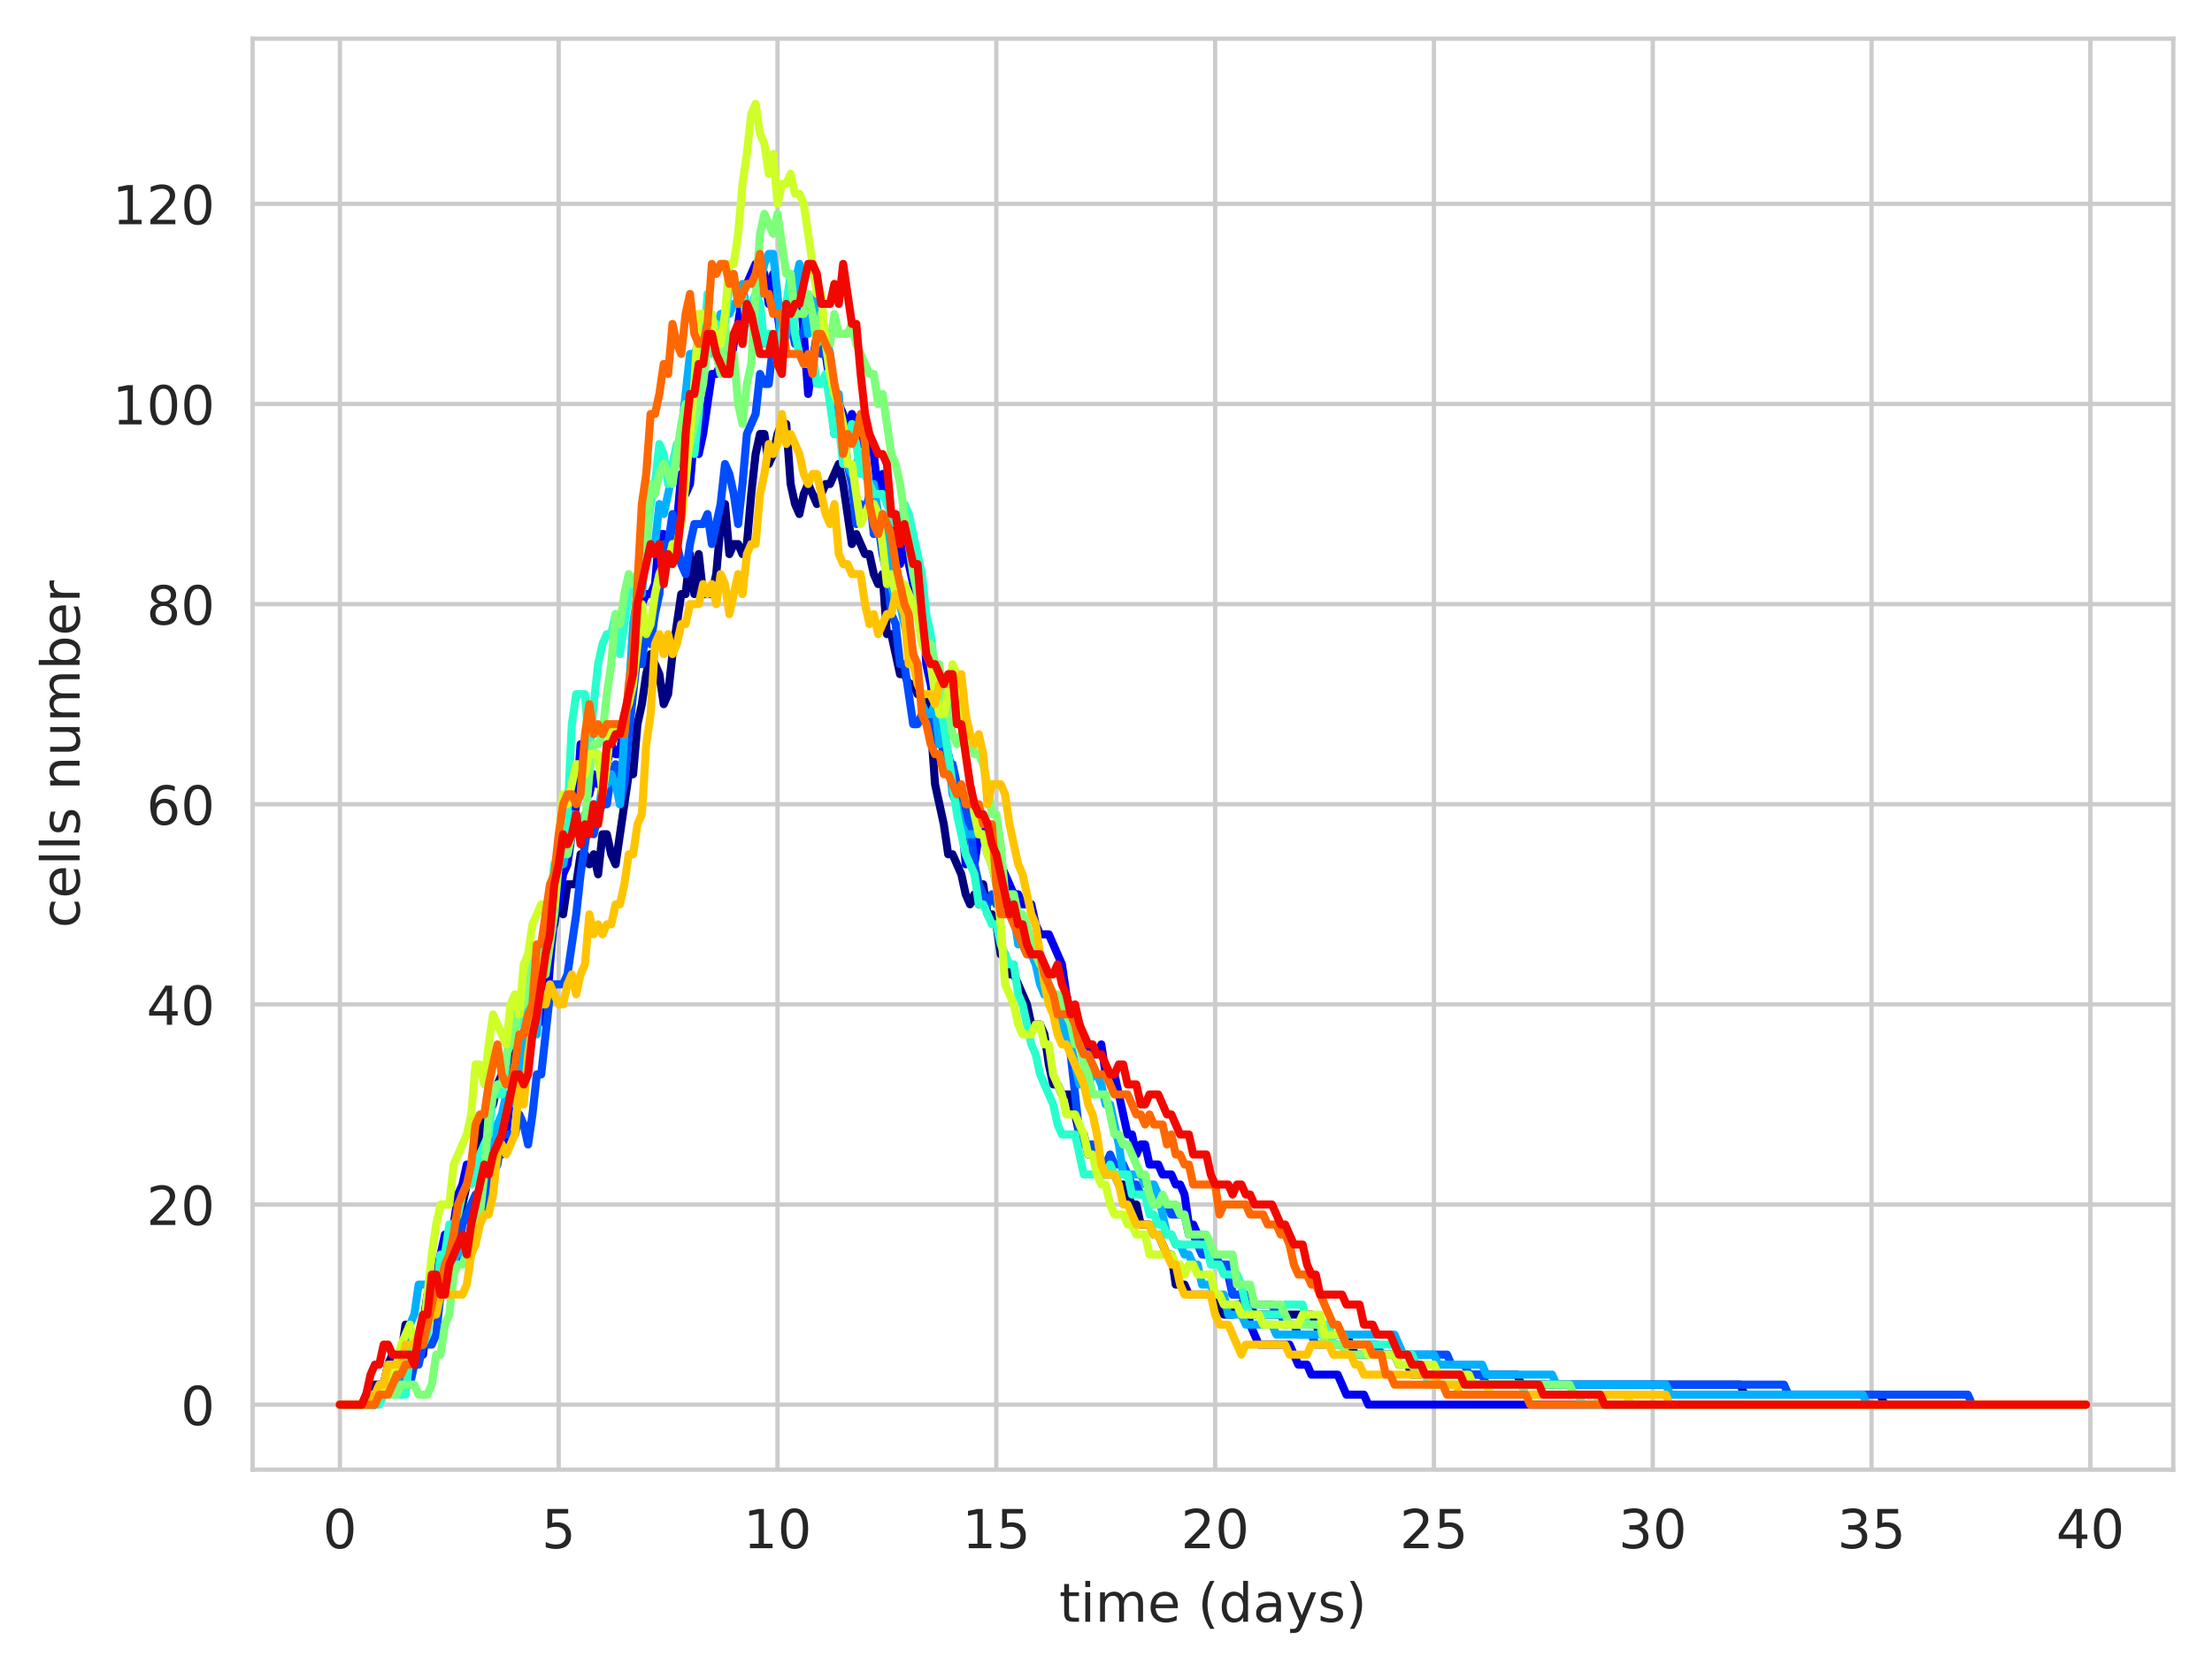 <?xml version="1.0" encoding="utf-8" standalone="no"?>
<!DOCTYPE svg PUBLIC "-//W3C//DTD SVG 1.1//EN"
  "http://www.w3.org/Graphics/SVG/1.1/DTD/svg11.dtd">
<!-- Created with matplotlib (https://matplotlib.org/) -->
<svg height="310.868pt" version="1.1" viewBox="0 0 411.286 310.868" width="411.286pt" xmlns="http://www.w3.org/2000/svg" xmlns:xlink="http://www.w3.org/1999/xlink">
 <defs>
  <style type="text/css">
*{stroke-linecap:butt;stroke-linejoin:round;white-space:pre;}
  </style>
 </defs>
 <g id="figure_1">
  <g id="patch_1">
   <path d="M 0 310.868 
L 411.286 310.868 
L 411.286 0 
L 0 0 
z
" style="fill:#ffffff;"/>
  </g>
  <g id="axes_1">
   <g id="patch_2">
    <path d="M 46.966 273.312 
L 404.086 273.312 
L 404.086 7.2 
L 46.966 7.2 
z
" style="fill:#ffffff;"/>
   </g>
   <g id="matplotlib.axis_1">
    <g id="xtick_1">
     <g id="line2d_1">
      <path clip-path="url(#p07e9fd23a4)" d="M 63.198 273.312 
L 63.198 7.2 
" style="fill:none;stroke:#cccccc;stroke-linecap:round;stroke-width:0.8;"/>
     </g>
     <g id="text_1">
      <!-- 0 -->
      <defs>
       <path d="M 31.781 66.406 
Q 24.172 66.406 20.328 58.906 
Q 16.5 51.422 16.5 36.375 
Q 16.5 21.391 20.328 13.891 
Q 24.172 6.391 31.781 6.391 
Q 39.453 6.391 43.281 13.891 
Q 47.125 21.391 47.125 36.375 
Q 47.125 51.422 43.281 58.906 
Q 39.453 66.406 31.781 66.406 
z
M 31.781 74.219 
Q 44.047 74.219 50.516 64.516 
Q 56.984 54.828 56.984 36.375 
Q 56.984 17.969 50.516 8.266 
Q 44.047 -1.422 31.781 -1.422 
Q 19.531 -1.422 13.062 8.266 
Q 6.594 17.969 6.594 36.375 
Q 6.594 54.828 13.062 64.516 
Q 19.531 74.219 31.781 74.219 
z
" id="DejaVuSans-48"/>
      </defs>
      <g style="fill:#262626;" transform="translate(60.017 287.91)scale(0.1 -0.1)">
       <use xlink:href="#DejaVuSans-48"/>
      </g>
     </g>
    </g>
    <g id="xtick_2">
     <g id="line2d_2">
      <path clip-path="url(#p07e9fd23a4)" d="M 103.882 273.312 
L 103.882 7.2 
" style="fill:none;stroke:#cccccc;stroke-linecap:round;stroke-width:0.8;"/>
     </g>
     <g id="text_2">
      <!-- 5 -->
      <defs>
       <path d="M 10.797 72.906 
L 49.516 72.906 
L 49.516 64.594 
L 19.828 64.594 
L 19.828 46.734 
Q 21.969 47.469 24.109 47.828 
Q 26.266 48.188 28.422 48.188 
Q 40.625 48.188 47.75 41.5 
Q 54.891 34.812 54.891 23.391 
Q 54.891 11.625 47.562 5.094 
Q 40.234 -1.422 26.906 -1.422 
Q 22.312 -1.422 17.547 -0.641 
Q 12.797 0.141 7.719 1.703 
L 7.719 11.625 
Q 12.109 9.234 16.797 8.062 
Q 21.484 6.891 26.703 6.891 
Q 35.156 6.891 40.078 11.328 
Q 45.016 15.766 45.016 23.391 
Q 45.016 31 40.078 35.438 
Q 35.156 39.891 26.703 39.891 
Q 22.75 39.891 18.812 39.016 
Q 14.891 38.141 10.797 36.281 
z
" id="DejaVuSans-53"/>
      </defs>
      <g style="fill:#262626;" transform="translate(100.701 287.91)scale(0.1 -0.1)">
       <use xlink:href="#DejaVuSans-53"/>
      </g>
     </g>
    </g>
    <g id="xtick_3">
     <g id="line2d_3">
      <path clip-path="url(#p07e9fd23a4)" d="M 144.565 273.312 
L 144.565 7.2 
" style="fill:none;stroke:#cccccc;stroke-linecap:round;stroke-width:0.8;"/>
     </g>
     <g id="text_3">
      <!-- 10 -->
      <defs>
       <path d="M 12.406 8.297 
L 28.516 8.297 
L 28.516 63.922 
L 10.984 60.406 
L 10.984 69.391 
L 28.422 72.906 
L 38.281 72.906 
L 38.281 8.297 
L 54.391 8.297 
L 54.391 0 
L 12.406 0 
z
" id="DejaVuSans-49"/>
      </defs>
      <g style="fill:#262626;" transform="translate(138.203 287.91)scale(0.1 -0.1)">
       <use xlink:href="#DejaVuSans-49"/>
       <use x="63.623" xlink:href="#DejaVuSans-48"/>
      </g>
     </g>
    </g>
    <g id="xtick_4">
     <g id="line2d_4">
      <path clip-path="url(#p07e9fd23a4)" d="M 185.249 273.312 
L 185.249 7.2 
" style="fill:none;stroke:#cccccc;stroke-linecap:round;stroke-width:0.8;"/>
     </g>
     <g id="text_4">
      <!-- 15 -->
      <g style="fill:#262626;" transform="translate(178.886 287.91)scale(0.1 -0.1)">
       <use xlink:href="#DejaVuSans-49"/>
       <use x="63.623" xlink:href="#DejaVuSans-53"/>
      </g>
     </g>
    </g>
    <g id="xtick_5">
     <g id="line2d_5">
      <path clip-path="url(#p07e9fd23a4)" d="M 225.932 273.312 
L 225.932 7.2 
" style="fill:none;stroke:#cccccc;stroke-linecap:round;stroke-width:0.8;"/>
     </g>
     <g id="text_5">
      <!-- 20 -->
      <defs>
       <path d="M 19.188 8.297 
L 53.609 8.297 
L 53.609 0 
L 7.328 0 
L 7.328 8.297 
Q 12.938 14.109 22.625 23.891 
Q 32.328 33.688 34.812 36.531 
Q 39.547 41.844 41.422 45.531 
Q 43.312 49.219 43.312 52.781 
Q 43.312 58.594 39.234 62.25 
Q 35.156 65.922 28.609 65.922 
Q 23.969 65.922 18.812 64.312 
Q 13.672 62.703 7.812 59.422 
L 7.812 69.391 
Q 13.766 71.781 18.938 73 
Q 24.125 74.219 28.422 74.219 
Q 39.75 74.219 46.484 68.547 
Q 53.219 62.891 53.219 53.422 
Q 53.219 48.922 51.531 44.891 
Q 49.859 40.875 45.406 35.406 
Q 44.188 33.984 37.641 27.219 
Q 31.109 20.453 19.188 8.297 
z
" id="DejaVuSans-50"/>
      </defs>
      <g style="fill:#262626;" transform="translate(219.57 287.91)scale(0.1 -0.1)">
       <use xlink:href="#DejaVuSans-50"/>
       <use x="63.623" xlink:href="#DejaVuSans-48"/>
      </g>
     </g>
    </g>
    <g id="xtick_6">
     <g id="line2d_6">
      <path clip-path="url(#p07e9fd23a4)" d="M 266.616 273.312 
L 266.616 7.2 
" style="fill:none;stroke:#cccccc;stroke-linecap:round;stroke-width:0.8;"/>
     </g>
     <g id="text_6">
      <!-- 25 -->
      <g style="fill:#262626;" transform="translate(260.253 287.91)scale(0.1 -0.1)">
       <use xlink:href="#DejaVuSans-50"/>
       <use x="63.623" xlink:href="#DejaVuSans-53"/>
      </g>
     </g>
    </g>
    <g id="xtick_7">
     <g id="line2d_7">
      <path clip-path="url(#p07e9fd23a4)" d="M 307.3 273.312 
L 307.3 7.2 
" style="fill:none;stroke:#cccccc;stroke-linecap:round;stroke-width:0.8;"/>
     </g>
     <g id="text_7">
      <!-- 30 -->
      <defs>
       <path d="M 40.578 39.312 
Q 47.656 37.797 51.625 33 
Q 55.609 28.219 55.609 21.188 
Q 55.609 10.406 48.188 4.484 
Q 40.766 -1.422 27.094 -1.422 
Q 22.516 -1.422 17.656 -0.516 
Q 12.797 0.391 7.625 2.203 
L 7.625 11.719 
Q 11.719 9.328 16.594 8.109 
Q 21.484 6.891 26.812 6.891 
Q 36.078 6.891 40.938 10.547 
Q 45.797 14.203 45.797 21.188 
Q 45.797 27.641 41.281 31.266 
Q 36.766 34.906 28.719 34.906 
L 20.219 34.906 
L 20.219 43.016 
L 29.109 43.016 
Q 36.375 43.016 40.234 45.922 
Q 44.094 48.828 44.094 54.297 
Q 44.094 59.906 40.109 62.906 
Q 36.141 65.922 28.719 65.922 
Q 24.656 65.922 20.016 65.031 
Q 15.375 64.156 9.812 62.312 
L 9.812 71.094 
Q 15.438 72.656 20.344 73.438 
Q 25.25 74.219 29.594 74.219 
Q 40.828 74.219 47.359 69.109 
Q 53.906 64.016 53.906 55.328 
Q 53.906 49.266 50.438 45.094 
Q 46.969 40.922 40.578 39.312 
z
" id="DejaVuSans-51"/>
      </defs>
      <g style="fill:#262626;" transform="translate(300.937 287.91)scale(0.1 -0.1)">
       <use xlink:href="#DejaVuSans-51"/>
       <use x="63.623" xlink:href="#DejaVuSans-48"/>
      </g>
     </g>
    </g>
    <g id="xtick_8">
     <g id="line2d_8">
      <path clip-path="url(#p07e9fd23a4)" d="M 347.983 273.312 
L 347.983 7.2 
" style="fill:none;stroke:#cccccc;stroke-linecap:round;stroke-width:0.8;"/>
     </g>
     <g id="text_8">
      <!-- 35 -->
      <g style="fill:#262626;" transform="translate(341.621 287.91)scale(0.1 -0.1)">
       <use xlink:href="#DejaVuSans-51"/>
       <use x="63.623" xlink:href="#DejaVuSans-53"/>
      </g>
     </g>
    </g>
    <g id="xtick_9">
     <g id="line2d_9">
      <path clip-path="url(#p07e9fd23a4)" d="M 388.667 273.312 
L 388.667 7.2 
" style="fill:none;stroke:#cccccc;stroke-linecap:round;stroke-width:0.8;"/>
     </g>
     <g id="text_9">
      <!-- 40 -->
      <defs>
       <path d="M 37.797 64.312 
L 12.891 25.391 
L 37.797 25.391 
z
M 35.203 72.906 
L 47.609 72.906 
L 47.609 25.391 
L 58.016 25.391 
L 58.016 17.188 
L 47.609 17.188 
L 47.609 0 
L 37.797 0 
L 37.797 17.188 
L 4.891 17.188 
L 4.891 26.703 
z
" id="DejaVuSans-52"/>
      </defs>
      <g style="fill:#262626;" transform="translate(382.304 287.91)scale(0.1 -0.1)">
       <use xlink:href="#DejaVuSans-52"/>
       <use x="63.623" xlink:href="#DejaVuSans-48"/>
      </g>
     </g>
    </g>
    <g id="text_10">
     <!-- time (days) -->
     <defs>
      <path d="M 18.312 70.219 
L 18.312 54.688 
L 36.812 54.688 
L 36.812 47.703 
L 18.312 47.703 
L 18.312 18.016 
Q 18.312 11.328 20.141 9.422 
Q 21.969 7.516 27.594 7.516 
L 36.812 7.516 
L 36.812 0 
L 27.594 0 
Q 17.188 0 13.234 3.875 
Q 9.281 7.766 9.281 18.016 
L 9.281 47.703 
L 2.688 47.703 
L 2.688 54.688 
L 9.281 54.688 
L 9.281 70.219 
z
" id="DejaVuSans-116"/>
      <path d="M 9.422 54.688 
L 18.406 54.688 
L 18.406 0 
L 9.422 0 
z
M 9.422 75.984 
L 18.406 75.984 
L 18.406 64.594 
L 9.422 64.594 
z
" id="DejaVuSans-105"/>
      <path d="M 52 44.188 
Q 55.375 50.25 60.062 53.125 
Q 64.75 56 71.094 56 
Q 79.641 56 84.281 50.016 
Q 88.922 44.047 88.922 33.016 
L 88.922 0 
L 79.891 0 
L 79.891 32.719 
Q 79.891 40.578 77.094 44.375 
Q 74.312 48.188 68.609 48.188 
Q 61.625 48.188 57.562 43.547 
Q 53.516 38.922 53.516 30.906 
L 53.516 0 
L 44.484 0 
L 44.484 32.719 
Q 44.484 40.625 41.703 44.406 
Q 38.922 48.188 33.109 48.188 
Q 26.219 48.188 22.156 43.531 
Q 18.109 38.875 18.109 30.906 
L 18.109 0 
L 9.078 0 
L 9.078 54.688 
L 18.109 54.688 
L 18.109 46.188 
Q 21.188 51.219 25.484 53.609 
Q 29.781 56 35.688 56 
Q 41.656 56 45.828 52.969 
Q 50 49.953 52 44.188 
z
" id="DejaVuSans-109"/>
      <path d="M 56.203 29.594 
L 56.203 25.203 
L 14.891 25.203 
Q 15.484 15.922 20.484 11.062 
Q 25.484 6.203 34.422 6.203 
Q 39.594 6.203 44.453 7.469 
Q 49.312 8.734 54.109 11.281 
L 54.109 2.781 
Q 49.266 0.734 44.188 -0.344 
Q 39.109 -1.422 33.891 -1.422 
Q 20.797 -1.422 13.156 6.188 
Q 5.516 13.812 5.516 26.812 
Q 5.516 40.234 12.766 48.109 
Q 20.016 56 32.328 56 
Q 43.359 56 49.781 48.891 
Q 56.203 41.797 56.203 29.594 
z
M 47.219 32.234 
Q 47.125 39.594 43.094 43.984 
Q 39.062 48.391 32.422 48.391 
Q 24.906 48.391 20.391 44.141 
Q 15.875 39.891 15.188 32.172 
z
" id="DejaVuSans-101"/>
      <path id="DejaVuSans-32"/>
      <path d="M 31 75.875 
Q 24.469 64.656 21.281 53.656 
Q 18.109 42.672 18.109 31.391 
Q 18.109 20.125 21.312 9.062 
Q 24.516 -2 31 -13.188 
L 23.188 -13.188 
Q 15.875 -1.703 12.234 9.375 
Q 8.594 20.453 8.594 31.391 
Q 8.594 42.281 12.203 53.312 
Q 15.828 64.359 23.188 75.875 
z
" id="DejaVuSans-40"/>
      <path d="M 45.406 46.391 
L 45.406 75.984 
L 54.391 75.984 
L 54.391 0 
L 45.406 0 
L 45.406 8.203 
Q 42.578 3.328 38.25 0.953 
Q 33.938 -1.422 27.875 -1.422 
Q 17.969 -1.422 11.734 6.484 
Q 5.516 14.406 5.516 27.297 
Q 5.516 40.188 11.734 48.094 
Q 17.969 56 27.875 56 
Q 33.938 56 38.25 53.625 
Q 42.578 51.266 45.406 46.391 
z
M 14.797 27.297 
Q 14.797 17.391 18.875 11.75 
Q 22.953 6.109 30.078 6.109 
Q 37.203 6.109 41.297 11.75 
Q 45.406 17.391 45.406 27.297 
Q 45.406 37.203 41.297 42.844 
Q 37.203 48.484 30.078 48.484 
Q 22.953 48.484 18.875 42.844 
Q 14.797 37.203 14.797 27.297 
z
" id="DejaVuSans-100"/>
      <path d="M 34.281 27.484 
Q 23.391 27.484 19.188 25 
Q 14.984 22.516 14.984 16.5 
Q 14.984 11.719 18.141 8.906 
Q 21.297 6.109 26.703 6.109 
Q 34.188 6.109 38.703 11.406 
Q 43.219 16.703 43.219 25.484 
L 43.219 27.484 
z
M 52.203 31.203 
L 52.203 0 
L 43.219 0 
L 43.219 8.297 
Q 40.141 3.328 35.547 0.953 
Q 30.953 -1.422 24.312 -1.422 
Q 15.922 -1.422 10.953 3.297 
Q 6 8.016 6 15.922 
Q 6 25.141 12.172 29.828 
Q 18.359 34.516 30.609 34.516 
L 43.219 34.516 
L 43.219 35.406 
Q 43.219 41.609 39.141 45 
Q 35.062 48.391 27.688 48.391 
Q 23 48.391 18.547 47.266 
Q 14.109 46.141 10.016 43.891 
L 10.016 52.203 
Q 14.938 54.109 19.578 55.047 
Q 24.219 56 28.609 56 
Q 40.484 56 46.344 49.844 
Q 52.203 43.703 52.203 31.203 
z
" id="DejaVuSans-97"/>
      <path d="M 32.172 -5.078 
Q 28.375 -14.844 24.75 -17.812 
Q 21.141 -20.797 15.094 -20.797 
L 7.906 -20.797 
L 7.906 -13.281 
L 13.188 -13.281 
Q 16.891 -13.281 18.938 -11.516 
Q 21 -9.766 23.484 -3.219 
L 25.094 0.875 
L 2.984 54.688 
L 12.5 54.688 
L 29.594 11.922 
L 46.688 54.688 
L 56.203 54.688 
z
" id="DejaVuSans-121"/>
      <path d="M 44.281 53.078 
L 44.281 44.578 
Q 40.484 46.531 36.375 47.5 
Q 32.281 48.484 27.875 48.484 
Q 21.188 48.484 17.844 46.438 
Q 14.5 44.391 14.5 40.281 
Q 14.5 37.156 16.891 35.375 
Q 19.281 33.594 26.516 31.984 
L 29.594 31.297 
Q 39.156 29.25 43.188 25.516 
Q 47.219 21.781 47.219 15.094 
Q 47.219 7.469 41.188 3.016 
Q 35.156 -1.422 24.609 -1.422 
Q 20.219 -1.422 15.453 -0.562 
Q 10.688 0.297 5.422 2 
L 5.422 11.281 
Q 10.406 8.688 15.234 7.391 
Q 20.062 6.109 24.812 6.109 
Q 31.156 6.109 34.562 8.281 
Q 37.984 10.453 37.984 14.406 
Q 37.984 18.062 35.516 20.016 
Q 33.062 21.969 24.703 23.781 
L 21.578 24.516 
Q 13.234 26.266 9.516 29.906 
Q 5.812 33.547 5.812 39.891 
Q 5.812 47.609 11.281 51.797 
Q 16.75 56 26.812 56 
Q 31.781 56 36.172 55.266 
Q 40.578 54.547 44.281 53.078 
z
" id="DejaVuSans-115"/>
      <path d="M 8.016 75.875 
L 15.828 75.875 
Q 23.141 64.359 26.781 53.312 
Q 30.422 42.281 30.422 31.391 
Q 30.422 20.453 26.781 9.375 
Q 23.141 -1.703 15.828 -13.188 
L 8.016 -13.188 
Q 14.5 -2 17.703 9.062 
Q 20.906 20.125 20.906 31.391 
Q 20.906 42.672 17.703 53.656 
Q 14.5 64.656 8.016 75.875 
z
" id="DejaVuSans-41"/>
     </defs>
     <g style="fill:#262626;" transform="translate(196.937 301.589)scale(0.1 -0.1)">
      <use xlink:href="#DejaVuSans-116"/>
      <use x="39.209" xlink:href="#DejaVuSans-105"/>
      <use x="66.992" xlink:href="#DejaVuSans-109"/>
      <use x="164.404" xlink:href="#DejaVuSans-101"/>
      <use x="225.928" xlink:href="#DejaVuSans-32"/>
      <use x="257.715" xlink:href="#DejaVuSans-40"/>
      <use x="296.729" xlink:href="#DejaVuSans-100"/>
      <use x="360.205" xlink:href="#DejaVuSans-97"/>
      <use x="421.484" xlink:href="#DejaVuSans-121"/>
      <use x="480.664" xlink:href="#DejaVuSans-115"/>
      <use x="532.764" xlink:href="#DejaVuSans-41"/>
     </g>
    </g>
   </g>
   <g id="matplotlib.axis_2">
    <g id="ytick_1">
     <g id="line2d_10">
      <path clip-path="url(#p07e9fd23a4)" d="M 46.966 261.216 
L 404.086 261.216 
" style="fill:none;stroke:#cccccc;stroke-linecap:round;stroke-width:0.8;"/>
     </g>
     <g id="text_11">
      <!-- 0 -->
      <g style="fill:#262626;" transform="translate(33.603 265.015)scale(0.1 -0.1)">
       <use xlink:href="#DejaVuSans-48"/>
      </g>
     </g>
    </g>
    <g id="ytick_2">
     <g id="line2d_11">
      <path clip-path="url(#p07e9fd23a4)" d="M 46.966 223.998 
L 404.086 223.998 
" style="fill:none;stroke:#cccccc;stroke-linecap:round;stroke-width:0.8;"/>
     </g>
     <g id="text_12">
      <!-- 20 -->
      <g style="fill:#262626;" transform="translate(27.241 227.797)scale(0.1 -0.1)">
       <use xlink:href="#DejaVuSans-50"/>
       <use x="63.623" xlink:href="#DejaVuSans-48"/>
      </g>
     </g>
    </g>
    <g id="ytick_3">
     <g id="line2d_12">
      <path clip-path="url(#p07e9fd23a4)" d="M 46.966 186.779 
L 404.086 186.779 
" style="fill:none;stroke:#cccccc;stroke-linecap:round;stroke-width:0.8;"/>
     </g>
     <g id="text_13">
      <!-- 40 -->
      <g style="fill:#262626;" transform="translate(27.241 190.578)scale(0.1 -0.1)">
       <use xlink:href="#DejaVuSans-52"/>
       <use x="63.623" xlink:href="#DejaVuSans-48"/>
      </g>
     </g>
    </g>
    <g id="ytick_4">
     <g id="line2d_13">
      <path clip-path="url(#p07e9fd23a4)" d="M 46.966 149.561 
L 404.086 149.561 
" style="fill:none;stroke:#cccccc;stroke-linecap:round;stroke-width:0.8;"/>
     </g>
     <g id="text_14">
      <!-- 60 -->
      <defs>
       <path d="M 33.016 40.375 
Q 26.375 40.375 22.484 35.828 
Q 18.609 31.297 18.609 23.391 
Q 18.609 15.531 22.484 10.953 
Q 26.375 6.391 33.016 6.391 
Q 39.656 6.391 43.531 10.953 
Q 47.406 15.531 47.406 23.391 
Q 47.406 31.297 43.531 35.828 
Q 39.656 40.375 33.016 40.375 
z
M 52.594 71.297 
L 52.594 62.312 
Q 48.875 64.062 45.094 64.984 
Q 41.312 65.922 37.594 65.922 
Q 27.828 65.922 22.672 59.328 
Q 17.531 52.734 16.797 39.406 
Q 19.672 43.656 24.016 45.922 
Q 28.375 48.188 33.594 48.188 
Q 44.578 48.188 50.953 41.516 
Q 57.328 34.859 57.328 23.391 
Q 57.328 12.156 50.688 5.359 
Q 44.047 -1.422 33.016 -1.422 
Q 20.359 -1.422 13.672 8.266 
Q 6.984 17.969 6.984 36.375 
Q 6.984 53.656 15.188 63.938 
Q 23.391 74.219 37.203 74.219 
Q 40.922 74.219 44.703 73.484 
Q 48.484 72.75 52.594 71.297 
z
" id="DejaVuSans-54"/>
      </defs>
      <g style="fill:#262626;" transform="translate(27.241 153.36)scale(0.1 -0.1)">
       <use xlink:href="#DejaVuSans-54"/>
       <use x="63.623" xlink:href="#DejaVuSans-48"/>
      </g>
     </g>
    </g>
    <g id="ytick_5">
     <g id="line2d_14">
      <path clip-path="url(#p07e9fd23a4)" d="M 46.966 112.342 
L 404.086 112.342 
" style="fill:none;stroke:#cccccc;stroke-linecap:round;stroke-width:0.8;"/>
     </g>
     <g id="text_15">
      <!-- 80 -->
      <defs>
       <path d="M 31.781 34.625 
Q 24.75 34.625 20.719 30.859 
Q 16.703 27.094 16.703 20.516 
Q 16.703 13.922 20.719 10.156 
Q 24.75 6.391 31.781 6.391 
Q 38.812 6.391 42.859 10.172 
Q 46.922 13.969 46.922 20.516 
Q 46.922 27.094 42.891 30.859 
Q 38.875 34.625 31.781 34.625 
z
M 21.922 38.812 
Q 15.578 40.375 12.031 44.719 
Q 8.5 49.078 8.5 55.328 
Q 8.5 64.062 14.719 69.141 
Q 20.953 74.219 31.781 74.219 
Q 42.672 74.219 48.875 69.141 
Q 55.078 64.062 55.078 55.328 
Q 55.078 49.078 51.531 44.719 
Q 48 40.375 41.703 38.812 
Q 48.828 37.156 52.797 32.312 
Q 56.781 27.484 56.781 20.516 
Q 56.781 9.906 50.312 4.234 
Q 43.844 -1.422 31.781 -1.422 
Q 19.734 -1.422 13.25 4.234 
Q 6.781 9.906 6.781 20.516 
Q 6.781 27.484 10.781 32.312 
Q 14.797 37.156 21.922 38.812 
z
M 18.312 54.391 
Q 18.312 48.734 21.844 45.562 
Q 25.391 42.391 31.781 42.391 
Q 38.141 42.391 41.719 45.562 
Q 45.312 48.734 45.312 54.391 
Q 45.312 60.062 41.719 63.234 
Q 38.141 66.406 31.781 66.406 
Q 25.391 66.406 21.844 63.234 
Q 18.312 60.062 18.312 54.391 
z
" id="DejaVuSans-56"/>
      </defs>
      <g style="fill:#262626;" transform="translate(27.241 116.141)scale(0.1 -0.1)">
       <use xlink:href="#DejaVuSans-56"/>
       <use x="63.623" xlink:href="#DejaVuSans-48"/>
      </g>
     </g>
    </g>
    <g id="ytick_6">
     <g id="line2d_15">
      <path clip-path="url(#p07e9fd23a4)" d="M 46.966 75.124 
L 404.086 75.124 
" style="fill:none;stroke:#cccccc;stroke-linecap:round;stroke-width:0.8;"/>
     </g>
     <g id="text_16">
      <!-- 100 -->
      <g style="fill:#262626;" transform="translate(20.878 78.923)scale(0.1 -0.1)">
       <use xlink:href="#DejaVuSans-49"/>
       <use x="63.623" xlink:href="#DejaVuSans-48"/>
       <use x="127.246" xlink:href="#DejaVuSans-48"/>
      </g>
     </g>
    </g>
    <g id="ytick_7">
     <g id="line2d_16">
      <path clip-path="url(#p07e9fd23a4)" d="M 46.966 37.905 
L 404.086 37.905 
" style="fill:none;stroke:#cccccc;stroke-linecap:round;stroke-width:0.8;"/>
     </g>
     <g id="text_17">
      <!-- 120 -->
      <g style="fill:#262626;" transform="translate(20.878 41.704)scale(0.1 -0.1)">
       <use xlink:href="#DejaVuSans-49"/>
       <use x="63.623" xlink:href="#DejaVuSans-50"/>
       <use x="127.246" xlink:href="#DejaVuSans-48"/>
      </g>
     </g>
    </g>
    <g id="text_18">
     <!-- cells number -->
     <defs>
      <path d="M 48.781 52.594 
L 48.781 44.188 
Q 44.969 46.297 41.141 47.344 
Q 37.312 48.391 33.406 48.391 
Q 24.656 48.391 19.812 42.844 
Q 14.984 37.312 14.984 27.297 
Q 14.984 17.281 19.812 11.734 
Q 24.656 6.203 33.406 6.203 
Q 37.312 6.203 41.141 7.25 
Q 44.969 8.297 48.781 10.406 
L 48.781 2.094 
Q 45.016 0.344 40.984 -0.531 
Q 36.969 -1.422 32.422 -1.422 
Q 20.062 -1.422 12.781 6.344 
Q 5.516 14.109 5.516 27.297 
Q 5.516 40.672 12.859 48.328 
Q 20.219 56 33.016 56 
Q 37.156 56 41.109 55.141 
Q 45.062 54.297 48.781 52.594 
z
" id="DejaVuSans-99"/>
      <path d="M 9.422 75.984 
L 18.406 75.984 
L 18.406 0 
L 9.422 0 
z
" id="DejaVuSans-108"/>
      <path d="M 54.891 33.016 
L 54.891 0 
L 45.906 0 
L 45.906 32.719 
Q 45.906 40.484 42.875 44.328 
Q 39.844 48.188 33.797 48.188 
Q 26.516 48.188 22.312 43.547 
Q 18.109 38.922 18.109 30.906 
L 18.109 0 
L 9.078 0 
L 9.078 54.688 
L 18.109 54.688 
L 18.109 46.188 
Q 21.344 51.125 25.703 53.562 
Q 30.078 56 35.797 56 
Q 45.219 56 50.047 50.172 
Q 54.891 44.344 54.891 33.016 
z
" id="DejaVuSans-110"/>
      <path d="M 8.5 21.578 
L 8.5 54.688 
L 17.484 54.688 
L 17.484 21.922 
Q 17.484 14.156 20.5 10.266 
Q 23.531 6.391 29.594 6.391 
Q 36.859 6.391 41.078 11.031 
Q 45.312 15.672 45.312 23.688 
L 45.312 54.688 
L 54.297 54.688 
L 54.297 0 
L 45.312 0 
L 45.312 8.406 
Q 42.047 3.422 37.719 1 
Q 33.406 -1.422 27.688 -1.422 
Q 18.266 -1.422 13.375 4.438 
Q 8.5 10.297 8.5 21.578 
z
M 31.109 56 
z
" id="DejaVuSans-117"/>
      <path d="M 48.688 27.297 
Q 48.688 37.203 44.609 42.844 
Q 40.531 48.484 33.406 48.484 
Q 26.266 48.484 22.188 42.844 
Q 18.109 37.203 18.109 27.297 
Q 18.109 17.391 22.188 11.75 
Q 26.266 6.109 33.406 6.109 
Q 40.531 6.109 44.609 11.75 
Q 48.688 17.391 48.688 27.297 
z
M 18.109 46.391 
Q 20.953 51.266 25.266 53.625 
Q 29.594 56 35.594 56 
Q 45.562 56 51.781 48.094 
Q 58.016 40.188 58.016 27.297 
Q 58.016 14.406 51.781 6.484 
Q 45.562 -1.422 35.594 -1.422 
Q 29.594 -1.422 25.266 0.953 
Q 20.953 3.328 18.109 8.203 
L 18.109 0 
L 9.078 0 
L 9.078 75.984 
L 18.109 75.984 
z
" id="DejaVuSans-98"/>
      <path d="M 41.109 46.297 
Q 39.594 47.172 37.812 47.578 
Q 36.031 48 33.891 48 
Q 26.266 48 22.188 43.047 
Q 18.109 38.094 18.109 28.812 
L 18.109 0 
L 9.078 0 
L 9.078 54.688 
L 18.109 54.688 
L 18.109 46.188 
Q 20.953 51.172 25.484 53.578 
Q 30.031 56 36.531 56 
Q 37.453 56 38.578 55.875 
Q 39.703 55.766 41.062 55.516 
z
" id="DejaVuSans-114"/>
     </defs>
     <g style="fill:#262626;" transform="translate(14.798 172.568)rotate(-90)scale(0.1 -0.1)">
      <use xlink:href="#DejaVuSans-99"/>
      <use x="54.98" xlink:href="#DejaVuSans-101"/>
      <use x="116.504" xlink:href="#DejaVuSans-108"/>
      <use x="144.287" xlink:href="#DejaVuSans-108"/>
      <use x="172.07" xlink:href="#DejaVuSans-115"/>
      <use x="224.17" xlink:href="#DejaVuSans-32"/>
      <use x="255.957" xlink:href="#DejaVuSans-110"/>
      <use x="319.336" xlink:href="#DejaVuSans-117"/>
      <use x="382.715" xlink:href="#DejaVuSans-109"/>
      <use x="480.127" xlink:href="#DejaVuSans-98"/>
      <use x="543.604" xlink:href="#DejaVuSans-101"/>
      <use x="605.127" xlink:href="#DejaVuSans-114"/>
     </g>
    </g>
   </g>
   <g id="line2d_17">
    <path clip-path="url(#p07e9fd23a4)" d="M 63.198 261.216 
L 67.267 261.216 
L 68.08 259.355 
L 68.894 259.355 
L 69.708 257.494 
L 71.335 257.494 
L 72.149 253.772 
L 72.962 251.911 
L 74.59 251.911 
L 75.403 246.329 
L 77.031 250.05 
L 78.658 246.329 
L 79.472 240.746 
L 80.285 240.746 
L 81.099 238.885 
L 81.913 238.885 
L 83.54 235.163 
L 84.354 235.163 
L 85.167 227.719 
L 87.608 216.554 
L 88.422 214.693 
L 90.049 207.249 
L 90.863 207.249 
L 91.677 205.388 
L 92.49 201.666 
L 93.304 199.806 
L 94.118 199.806 
L 94.932 196.084 
L 95.745 196.084 
L 96.559 192.362 
L 97.373 194.223 
L 99 186.779 
L 100.627 175.614 
L 101.441 173.753 
L 102.255 173.753 
L 103.068 171.892 
L 103.882 166.309 
L 104.696 170.031 
L 105.509 164.448 
L 107.137 164.448 
L 107.95 158.865 
L 108.764 158.865 
L 109.578 160.726 
L 110.391 158.865 
L 111.205 162.587 
L 112.019 155.143 
L 112.832 155.143 
L 113.646 158.865 
L 114.46 160.726 
L 116.901 143.978 
L 117.714 143.978 
L 118.528 134.673 
L 119.342 130.951 
L 120.155 125.369 
L 120.969 121.647 
L 122.596 125.369 
L 123.41 130.951 
L 124.224 129.09 
L 125.037 121.647 
L 126.665 110.481 
L 127.478 110.481 
L 128.292 103.038 
L 129.106 110.481 
L 129.919 103.038 
L 130.733 110.481 
L 132.36 110.481 
L 133.174 106.759 
L 133.988 97.455 
L 134.801 93.733 
L 135.615 103.038 
L 136.429 101.177 
L 137.242 101.177 
L 138.056 103.038 
L 138.87 101.177 
L 139.683 91.872 
L 140.497 84.428 
L 141.311 80.706 
L 142.124 80.706 
L 142.938 86.289 
L 143.752 84.428 
L 144.565 80.706 
L 145.379 78.846 
L 146.193 78.846 
L 147.006 90.011 
L 147.82 93.733 
L 148.634 95.594 
L 149.447 91.872 
L 150.261 90.011 
L 151.888 93.733 
L 153.516 90.011 
L 154.329 90.011 
L 155.957 86.289 
L 156.77 90.011 
L 158.398 101.177 
L 159.211 99.316 
L 160.839 103.038 
L 161.652 103.038 
L 162.466 106.759 
L 163.28 108.62 
L 164.093 106.759 
L 164.907 117.925 
L 165.721 117.925 
L 167.348 125.369 
L 168.162 125.369 
L 168.976 127.23 
L 169.789 127.23 
L 170.603 129.09 
L 171.417 129.09 
L 172.23 130.951 
L 173.044 134.673 
L 173.858 145.839 
L 175.485 153.282 
L 176.299 158.865 
L 177.112 158.865 
L 178.74 162.587 
L 179.553 166.309 
L 180.367 168.17 
L 181.181 166.309 
L 181.994 168.17 
L 182.808 164.448 
L 183.622 170.031 
L 184.435 170.031 
L 185.249 171.892 
L 186.063 177.474 
L 186.876 177.474 
L 187.69 181.196 
L 188.504 181.196 
L 190.945 186.779 
L 191.758 190.501 
L 193.386 190.501 
L 194.199 192.362 
L 195.013 197.945 
L 195.827 201.666 
L 196.64 201.666 
L 197.454 203.527 
L 199.081 203.527 
L 200.709 210.971 
L 201.522 210.971 
L 202.336 214.693 
L 203.15 214.693 
L 204.777 218.415 
L 207.218 218.415 
L 208.032 220.276 
L 208.845 220.276 
L 210.473 223.998 
L 211.286 223.998 
L 212.1 227.719 
L 213.727 227.719 
L 214.541 229.58 
L 215.355 229.58 
L 216.982 233.302 
L 217.796 233.302 
L 218.609 238.885 
L 220.237 238.885 
L 221.05 240.746 
L 225.932 240.746 
L 227.56 244.468 
L 229.187 244.468 
L 230.001 242.607 
L 232.442 242.607 
L 233.255 244.468 
L 243.833 244.468 
L 245.461 248.19 
L 250.343 248.19 
L 251.97 251.911 
L 259.293 251.911 
L 260.107 253.772 
L 261.734 253.772 
L 262.548 255.633 
L 282.076 255.633 
L 282.889 257.494 
L 323.573 257.494 
L 324.387 259.355 
L 349.61 259.355 
L 350.424 261.216 
L 387.853 261.216 
L 387.853 261.216 
" style="fill:none;stroke:#000080;stroke-linecap:round;stroke-width:1.5;"/>
   </g>
   <g id="line2d_18">
    <path clip-path="url(#p07e9fd23a4)" d="M 63.198 261.216 
L 69.708 261.216 
L 71.335 257.494 
L 72.149 257.494 
L 72.962 253.772 
L 73.776 251.911 
L 74.59 251.911 
L 75.403 253.772 
L 76.217 250.05 
L 77.031 251.911 
L 78.658 251.911 
L 79.472 244.468 
L 82.726 229.58 
L 83.54 231.441 
L 84.354 227.719 
L 85.167 222.137 
L 85.981 220.276 
L 86.795 216.554 
L 87.608 218.415 
L 89.236 214.693 
L 90.049 216.554 
L 90.863 212.832 
L 91.677 216.554 
L 92.49 214.693 
L 93.304 214.693 
L 94.118 210.971 
L 94.932 203.527 
L 95.745 201.666 
L 96.559 194.223 
L 97.373 192.362 
L 98.186 188.64 
L 99 186.779 
L 99.814 190.501 
L 100.627 184.918 
L 101.441 190.501 
L 102.255 179.335 
L 103.068 170.031 
L 103.882 168.17 
L 104.696 162.587 
L 105.509 160.726 
L 107.137 149.561 
L 107.95 138.395 
L 108.764 143.978 
L 109.578 147.7 
L 110.391 143.978 
L 111.205 145.839 
L 112.019 142.117 
L 112.832 142.117 
L 113.646 138.395 
L 114.46 140.256 
L 115.273 140.256 
L 116.087 132.812 
L 116.901 136.534 
L 117.714 127.23 
L 119.342 112.342 
L 120.155 110.481 
L 120.969 110.481 
L 121.783 108.62 
L 122.596 99.316 
L 123.41 99.316 
L 124.224 101.177 
L 125.037 101.177 
L 125.851 97.455 
L 126.665 88.15 
L 127.478 91.872 
L 128.292 90.011 
L 129.106 80.706 
L 129.919 84.428 
L 130.733 80.706 
L 132.36 69.541 
L 133.174 69.541 
L 133.988 67.68 
L 134.801 62.097 
L 135.615 69.541 
L 136.429 63.958 
L 137.242 60.236 
L 138.056 54.654 
L 140.497 49.071 
L 141.311 49.071 
L 142.124 50.932 
L 142.938 56.514 
L 143.752 50.932 
L 144.565 58.375 
L 145.379 63.958 
L 146.193 56.514 
L 147.006 60.236 
L 147.82 58.375 
L 148.634 52.793 
L 149.447 62.097 
L 150.261 73.263 
L 151.888 62.097 
L 153.516 65.819 
L 154.329 71.402 
L 155.143 78.846 
L 155.957 75.124 
L 156.77 76.985 
L 157.584 80.706 
L 158.398 76.985 
L 159.211 78.846 
L 160.025 82.567 
L 160.839 80.706 
L 162.466 84.428 
L 163.28 91.872 
L 164.093 88.15 
L 165.721 95.594 
L 166.535 97.455 
L 167.348 104.898 
L 168.162 101.177 
L 170.603 112.342 
L 171.417 110.481 
L 172.23 123.508 
L 173.044 127.23 
L 173.858 132.812 
L 174.671 134.673 
L 175.485 140.256 
L 176.299 140.256 
L 178.74 151.422 
L 179.553 160.726 
L 180.367 158.865 
L 181.181 160.726 
L 181.994 155.143 
L 182.808 153.282 
L 184.435 160.726 
L 185.249 162.587 
L 186.063 160.726 
L 188.504 166.309 
L 189.317 166.309 
L 190.131 168.17 
L 191.758 168.17 
L 192.572 171.892 
L 193.386 173.753 
L 195.013 173.753 
L 197.454 179.335 
L 198.268 184.918 
L 199.081 188.64 
L 199.895 188.64 
L 200.709 190.501 
L 201.522 194.223 
L 202.336 194.223 
L 203.15 196.084 
L 203.963 196.084 
L 204.777 194.223 
L 205.591 199.806 
L 207.218 199.806 
L 209.659 210.971 
L 210.473 210.971 
L 211.286 214.693 
L 212.1 212.832 
L 212.914 212.832 
L 213.727 216.554 
L 215.355 216.554 
L 216.168 218.415 
L 217.796 218.415 
L 218.609 220.276 
L 219.423 220.276 
L 220.237 222.137 
L 221.05 227.719 
L 221.864 227.719 
L 222.678 229.58 
L 223.491 229.58 
L 224.305 233.302 
L 225.932 233.302 
L 226.746 235.163 
L 227.56 235.163 
L 228.373 237.024 
L 229.187 240.746 
L 231.628 240.746 
L 232.442 246.329 
L 234.069 250.05 
L 239.765 250.05 
L 241.392 253.772 
L 243.02 253.772 
L 243.833 255.633 
L 248.715 255.633 
L 250.343 259.355 
L 253.597 259.355 
L 254.411 261.216 
L 387.853 261.216 
L 387.853 261.216 
" style="fill:none;stroke:#0000f1;stroke-linecap:round;stroke-width:1.5;"/>
   </g>
   <g id="line2d_19">
    <path clip-path="url(#p07e9fd23a4)" d="M 63.198 261.216 
L 69.708 261.216 
L 71.335 257.494 
L 73.776 257.494 
L 74.59 255.633 
L 75.403 255.633 
L 76.217 257.494 
L 77.031 253.772 
L 77.844 253.772 
L 78.658 250.05 
L 80.285 250.05 
L 81.099 248.19 
L 81.913 240.746 
L 82.726 235.163 
L 83.54 233.302 
L 84.354 235.163 
L 85.167 233.302 
L 85.981 227.719 
L 88.422 222.137 
L 89.236 225.858 
L 90.049 223.998 
L 90.863 218.415 
L 91.677 218.415 
L 92.49 216.554 
L 93.304 210.971 
L 95.745 210.971 
L 96.559 207.249 
L 97.373 209.11 
L 98.186 212.832 
L 99 207.249 
L 99.814 199.806 
L 100.627 199.806 
L 102.255 184.918 
L 103.068 183.057 
L 104.696 183.057 
L 105.509 181.196 
L 107.137 170.031 
L 107.95 162.587 
L 109.578 151.422 
L 110.391 155.143 
L 111.205 151.422 
L 112.019 149.561 
L 112.832 149.561 
L 113.646 143.978 
L 114.46 142.117 
L 115.273 149.561 
L 116.087 145.839 
L 116.901 136.534 
L 118.528 121.647 
L 119.342 123.508 
L 120.155 116.064 
L 120.969 119.786 
L 121.783 114.203 
L 122.596 110.481 
L 123.41 101.177 
L 124.224 101.177 
L 125.037 95.594 
L 125.851 101.177 
L 126.665 104.898 
L 127.478 106.759 
L 128.292 101.177 
L 129.106 97.455 
L 130.733 97.455 
L 131.547 95.594 
L 132.36 101.177 
L 133.988 93.733 
L 134.801 86.289 
L 135.615 88.15 
L 136.429 91.872 
L 137.242 97.455 
L 138.056 90.011 
L 138.87 80.706 
L 140.497 76.985 
L 141.311 69.541 
L 142.124 71.402 
L 142.938 71.402 
L 143.752 63.958 
L 144.565 62.097 
L 145.379 63.958 
L 146.193 60.236 
L 147.006 60.236 
L 147.82 63.958 
L 148.634 62.097 
L 149.447 62.097 
L 150.261 56.514 
L 151.888 56.514 
L 152.702 65.819 
L 153.516 62.097 
L 154.329 73.263 
L 155.143 80.706 
L 155.957 80.706 
L 156.77 78.846 
L 157.584 86.289 
L 158.398 90.011 
L 159.211 97.455 
L 160.025 93.733 
L 160.839 95.594 
L 161.652 91.872 
L 162.466 99.316 
L 163.28 97.455 
L 164.093 103.038 
L 164.907 106.759 
L 165.721 114.203 
L 166.535 116.064 
L 167.348 123.508 
L 168.162 123.508 
L 169.789 134.673 
L 170.603 134.673 
L 171.417 132.812 
L 172.23 132.812 
L 173.044 134.673 
L 173.858 138.395 
L 174.671 136.534 
L 176.299 143.978 
L 177.112 142.117 
L 177.926 145.839 
L 179.553 149.561 
L 180.367 153.282 
L 181.181 160.726 
L 181.994 164.448 
L 183.622 168.17 
L 184.435 166.309 
L 185.249 168.17 
L 187.69 168.17 
L 188.504 166.309 
L 189.317 171.892 
L 190.131 173.753 
L 190.945 173.753 
L 192.572 177.474 
L 194.199 184.918 
L 195.827 184.918 
L 197.454 188.64 
L 199.081 196.084 
L 200.709 210.971 
L 201.522 212.832 
L 203.15 212.832 
L 204.777 216.554 
L 205.591 216.554 
L 206.404 214.693 
L 207.218 216.554 
L 208.845 216.554 
L 210.473 220.276 
L 211.286 220.276 
L 212.1 222.137 
L 212.914 222.137 
L 213.727 223.998 
L 216.982 223.998 
L 217.796 225.858 
L 220.237 225.858 
L 221.05 229.58 
L 221.864 229.58 
L 223.491 233.302 
L 225.932 233.302 
L 226.746 235.163 
L 228.373 235.163 
L 229.187 240.746 
L 230.814 240.746 
L 231.628 242.607 
L 236.51 242.607 
L 237.324 244.468 
L 238.138 244.468 
L 238.951 246.329 
L 240.579 246.329 
L 241.392 248.19 
L 243.833 248.19 
L 244.647 250.05 
L 256.038 250.05 
L 256.852 251.911 
L 269.057 251.911 
L 269.871 253.772 
L 272.312 253.772 
L 273.125 255.633 
L 275.566 255.633 
L 276.38 257.494 
L 331.71 257.494 
L 332.523 259.355 
L 365.884 259.355 
L 366.697 261.216 
L 387.853 261.216 
L 387.853 261.216 
" style="fill:none;stroke:#004cff;stroke-linecap:round;stroke-width:1.5;"/>
   </g>
   <g id="line2d_20">
    <path clip-path="url(#p07e9fd23a4)" d="M 63.198 261.216 
L 68.08 261.216 
L 68.894 259.355 
L 70.521 259.355 
L 71.335 257.494 
L 73.776 257.494 
L 76.217 246.329 
L 77.031 244.468 
L 77.844 238.885 
L 82.726 238.885 
L 84.354 235.163 
L 85.167 231.441 
L 85.981 233.302 
L 86.795 233.302 
L 87.608 227.719 
L 88.422 225.858 
L 89.236 222.137 
L 90.049 212.832 
L 90.863 214.693 
L 91.677 210.971 
L 93.304 207.249 
L 94.118 203.527 
L 94.932 203.527 
L 95.745 205.388 
L 96.559 201.666 
L 97.373 194.223 
L 98.186 188.64 
L 99 192.362 
L 99.814 192.362 
L 100.627 179.335 
L 102.255 175.614 
L 103.068 162.587 
L 103.882 160.726 
L 104.696 160.726 
L 105.509 157.004 
L 106.323 151.422 
L 107.137 151.422 
L 107.95 155.143 
L 108.764 151.422 
L 109.578 153.282 
L 110.391 149.561 
L 111.205 151.422 
L 112.019 145.839 
L 112.832 145.839 
L 113.646 143.978 
L 114.46 145.839 
L 115.273 149.561 
L 116.087 136.534 
L 116.901 129.09 
L 117.714 116.064 
L 118.528 110.481 
L 119.342 110.481 
L 120.155 101.177 
L 120.969 103.038 
L 121.783 101.177 
L 122.596 93.733 
L 123.41 95.594 
L 126.665 80.706 
L 128.292 65.819 
L 129.106 65.819 
L 129.919 63.958 
L 130.733 65.819 
L 131.547 63.958 
L 132.36 60.236 
L 133.174 62.097 
L 133.988 58.375 
L 135.615 58.375 
L 136.429 56.514 
L 137.242 56.514 
L 138.056 52.793 
L 138.87 58.375 
L 139.683 60.236 
L 140.497 58.375 
L 141.311 52.793 
L 142.124 49.071 
L 142.938 47.21 
L 143.752 47.21 
L 144.565 54.654 
L 145.379 65.819 
L 147.006 58.375 
L 147.82 52.793 
L 148.634 49.071 
L 149.447 56.514 
L 150.261 62.097 
L 151.888 54.654 
L 154.329 65.819 
L 155.143 73.263 
L 155.957 73.263 
L 156.77 84.428 
L 158.398 88.15 
L 160.025 84.428 
L 160.839 86.289 
L 161.652 90.011 
L 162.466 90.011 
L 163.28 95.594 
L 164.093 95.594 
L 164.907 101.177 
L 165.721 108.62 
L 166.535 112.342 
L 167.348 112.342 
L 168.976 119.786 
L 169.789 121.647 
L 170.603 125.369 
L 171.417 130.951 
L 172.23 132.812 
L 173.044 132.812 
L 173.858 130.951 
L 174.671 138.395 
L 175.485 136.534 
L 176.299 140.256 
L 177.112 147.7 
L 177.926 149.561 
L 178.74 153.282 
L 179.553 155.143 
L 182.808 155.143 
L 183.622 158.865 
L 184.435 160.726 
L 185.249 164.448 
L 186.063 166.309 
L 186.876 166.309 
L 188.504 170.031 
L 189.317 175.614 
L 190.131 175.614 
L 190.945 177.474 
L 191.758 177.474 
L 192.572 179.335 
L 193.386 183.057 
L 194.199 184.918 
L 195.013 183.057 
L 196.64 186.779 
L 197.454 190.501 
L 199.081 194.223 
L 200.709 201.666 
L 201.522 199.806 
L 202.336 201.666 
L 203.15 199.806 
L 203.963 199.806 
L 204.777 201.666 
L 205.591 205.388 
L 206.404 205.388 
L 208.032 212.832 
L 208.845 218.415 
L 212.1 218.415 
L 212.914 220.276 
L 214.541 220.276 
L 215.355 222.137 
L 216.982 229.58 
L 217.796 229.58 
L 218.609 231.441 
L 219.423 231.441 
L 220.237 233.302 
L 221.05 233.302 
L 221.864 235.163 
L 222.678 235.163 
L 223.491 238.885 
L 225.119 238.885 
L 225.932 240.746 
L 227.56 240.746 
L 228.373 244.468 
L 230.814 244.468 
L 231.628 246.329 
L 236.51 246.329 
L 237.324 248.19 
L 259.293 248.19 
L 260.92 251.911 
L 266.616 251.911 
L 267.43 253.772 
L 275.566 253.772 
L 276.38 255.633 
L 288.585 255.633 
L 289.399 257.494 
L 309.741 257.494 
L 310.554 259.355 
L 346.356 259.355 
L 347.169 261.216 
L 387.853 261.216 
L 387.853 261.216 
" style="fill:none;stroke:#00b0ff;stroke-linecap:round;stroke-width:1.5;"/>
   </g>
   <g id="line2d_21">
    <path clip-path="url(#p07e9fd23a4)" d="M 63.198 261.216 
L 70.521 261.216 
L 71.335 259.355 
L 75.403 259.355 
L 76.217 251.911 
L 77.031 250.05 
L 78.658 250.05 
L 79.472 248.19 
L 80.285 240.746 
L 81.099 240.746 
L 81.913 233.302 
L 82.726 233.302 
L 83.54 227.719 
L 84.354 227.719 
L 85.167 225.858 
L 85.981 222.137 
L 86.795 220.276 
L 87.608 220.276 
L 88.422 218.415 
L 89.236 214.693 
L 90.863 210.971 
L 91.677 203.527 
L 93.304 203.527 
L 94.118 197.945 
L 94.932 190.501 
L 95.745 188.64 
L 96.559 190.501 
L 97.373 190.501 
L 98.186 186.779 
L 99 184.918 
L 99.814 179.335 
L 100.627 177.474 
L 101.441 171.892 
L 102.255 168.17 
L 103.068 160.726 
L 103.882 158.865 
L 104.696 158.865 
L 105.509 151.422 
L 106.323 134.673 
L 107.137 129.09 
L 108.764 129.09 
L 109.578 140.256 
L 110.391 130.951 
L 111.205 123.508 
L 112.019 119.786 
L 112.832 117.925 
L 113.646 117.925 
L 114.46 114.203 
L 115.273 121.647 
L 116.901 110.481 
L 117.714 108.62 
L 118.528 108.62 
L 119.342 106.759 
L 120.155 101.177 
L 120.969 93.733 
L 121.783 90.011 
L 122.596 82.567 
L 123.41 84.428 
L 124.224 90.011 
L 125.851 82.567 
L 126.665 86.289 
L 127.478 82.567 
L 128.292 80.706 
L 129.106 84.428 
L 129.919 76.985 
L 131.547 54.654 
L 132.36 65.819 
L 133.174 60.236 
L 133.988 65.819 
L 134.801 60.236 
L 135.615 52.793 
L 136.429 52.793 
L 137.242 54.654 
L 138.056 54.654 
L 138.87 60.236 
L 139.683 56.514 
L 140.497 54.654 
L 141.311 56.514 
L 142.124 63.958 
L 142.938 62.097 
L 143.752 62.097 
L 144.565 67.68 
L 147.006 50.932 
L 147.82 62.097 
L 148.634 65.819 
L 149.447 67.68 
L 150.261 67.68 
L 151.075 65.819 
L 151.888 71.402 
L 152.702 71.402 
L 153.516 69.541 
L 155.143 80.706 
L 155.957 78.846 
L 156.77 86.289 
L 158.398 78.846 
L 159.211 82.567 
L 160.025 88.15 
L 160.839 88.15 
L 162.466 91.872 
L 164.093 91.872 
L 166.535 97.455 
L 167.348 97.455 
L 168.162 93.733 
L 168.976 95.594 
L 171.417 106.759 
L 172.23 114.203 
L 173.044 117.925 
L 173.858 125.369 
L 174.671 130.951 
L 175.485 134.673 
L 177.926 151.422 
L 179.553 158.865 
L 181.181 162.587 
L 181.994 168.17 
L 182.808 168.17 
L 184.435 171.892 
L 185.249 171.892 
L 186.063 175.614 
L 187.69 179.335 
L 188.504 179.335 
L 189.317 184.918 
L 190.131 186.779 
L 191.758 194.223 
L 192.572 196.084 
L 193.386 199.806 
L 195.827 205.388 
L 196.64 209.11 
L 197.454 210.971 
L 199.895 210.971 
L 201.522 218.415 
L 205.591 218.415 
L 206.404 216.554 
L 207.218 218.415 
L 209.659 218.415 
L 210.473 222.137 
L 212.914 222.137 
L 213.727 225.858 
L 214.541 225.858 
L 215.355 227.719 
L 216.168 227.719 
L 216.982 229.58 
L 217.796 229.58 
L 218.609 231.441 
L 224.305 231.441 
L 225.119 235.163 
L 226.746 235.163 
L 227.56 237.024 
L 230.001 237.024 
L 230.814 238.885 
L 231.628 242.607 
L 232.442 244.468 
L 238.138 244.468 
L 238.951 242.607 
L 242.206 242.607 
L 243.02 246.329 
L 247.088 246.329 
L 247.902 250.05 
L 259.293 250.05 
L 260.107 251.911 
L 262.548 251.911 
L 263.361 253.772 
L 264.175 253.772 
L 265.802 257.494 
L 282.889 257.494 
L 283.703 259.355 
L 293.467 259.355 
L 294.281 261.216 
L 387.853 261.216 
L 387.853 261.216 
" style="fill:none;stroke:#29ffce;stroke-linecap:round;stroke-width:1.5;"/>
   </g>
   <g id="line2d_22">
    <path clip-path="url(#p07e9fd23a4)" d="M 63.198 261.216 
L 68.08 261.216 
L 68.894 259.355 
L 73.776 259.355 
L 74.59 257.494 
L 77.031 257.494 
L 77.844 259.355 
L 79.472 259.355 
L 80.285 257.494 
L 81.099 251.911 
L 81.913 251.911 
L 82.726 246.329 
L 83.54 244.468 
L 84.354 237.024 
L 85.167 235.163 
L 85.981 235.163 
L 86.795 233.302 
L 87.608 229.58 
L 89.236 225.858 
L 90.049 218.415 
L 90.863 207.249 
L 91.677 203.527 
L 92.49 201.666 
L 93.304 201.666 
L 94.118 196.084 
L 95.745 192.362 
L 96.559 184.918 
L 97.373 186.779 
L 99 179.335 
L 99.814 177.474 
L 101.441 181.196 
L 103.068 170.031 
L 103.882 160.726 
L 104.696 157.004 
L 105.509 158.865 
L 106.323 155.143 
L 107.137 153.282 
L 108.764 153.282 
L 109.578 143.978 
L 110.391 138.395 
L 111.205 138.395 
L 112.019 136.534 
L 112.832 129.09 
L 113.646 123.508 
L 114.46 114.203 
L 115.273 116.064 
L 116.087 110.481 
L 116.901 106.759 
L 117.714 108.62 
L 119.342 104.898 
L 120.155 101.177 
L 120.969 90.011 
L 121.783 91.872 
L 122.596 88.15 
L 123.41 86.289 
L 125.037 90.011 
L 126.665 78.846 
L 127.478 75.124 
L 128.292 82.567 
L 130.733 71.402 
L 131.547 63.958 
L 132.36 60.236 
L 133.174 65.819 
L 133.988 69.541 
L 134.801 60.236 
L 135.615 67.68 
L 136.429 65.819 
L 137.242 75.124 
L 138.056 78.846 
L 138.87 71.402 
L 139.683 67.68 
L 140.497 54.654 
L 141.311 43.488 
L 142.124 39.766 
L 143.752 43.488 
L 144.565 39.766 
L 146.193 50.932 
L 147.006 50.932 
L 147.82 58.375 
L 149.447 58.375 
L 150.261 54.654 
L 151.075 58.375 
L 151.888 63.958 
L 152.702 58.375 
L 153.516 63.958 
L 154.329 63.958 
L 155.143 58.375 
L 155.957 62.097 
L 157.584 62.097 
L 158.398 60.236 
L 159.211 63.958 
L 161.652 69.541 
L 162.466 69.541 
L 163.28 75.124 
L 164.093 73.263 
L 165.721 84.428 
L 166.535 86.289 
L 167.348 90.011 
L 169.789 106.759 
L 170.603 110.481 
L 171.417 116.064 
L 172.23 119.786 
L 173.044 119.786 
L 173.858 123.508 
L 174.671 123.508 
L 175.485 130.951 
L 176.299 130.951 
L 177.112 136.534 
L 177.926 138.395 
L 179.553 134.673 
L 180.367 136.534 
L 181.181 140.256 
L 181.994 140.256 
L 182.808 142.117 
L 183.622 145.839 
L 184.435 151.422 
L 185.249 151.422 
L 186.063 157.004 
L 186.876 166.309 
L 188.504 166.309 
L 189.317 170.031 
L 190.131 170.031 
L 190.945 171.892 
L 191.758 175.614 
L 193.386 179.335 
L 194.199 179.335 
L 195.013 183.057 
L 195.827 184.918 
L 196.64 184.918 
L 199.081 190.501 
L 199.895 194.223 
L 200.709 194.223 
L 201.522 197.945 
L 202.336 199.806 
L 203.15 203.527 
L 205.591 203.527 
L 207.218 210.971 
L 208.032 210.971 
L 208.845 212.832 
L 209.659 212.832 
L 212.1 218.415 
L 212.914 218.415 
L 213.727 222.137 
L 214.541 223.998 
L 215.355 223.998 
L 216.168 222.137 
L 216.982 223.998 
L 218.609 223.998 
L 219.423 225.858 
L 220.237 225.858 
L 221.05 229.58 
L 224.305 229.58 
L 225.932 233.302 
L 229.187 233.302 
L 230.001 238.885 
L 232.442 238.885 
L 233.255 242.607 
L 238.138 242.607 
L 239.765 246.329 
L 245.461 246.329 
L 246.274 250.05 
L 249.529 250.05 
L 250.343 251.911 
L 261.734 251.911 
L 263.361 255.633 
L 265.802 255.633 
L 266.616 257.494 
L 291.84 257.494 
L 292.653 259.355 
L 296.722 259.355 
L 297.535 261.216 
L 387.853 261.216 
L 387.853 261.216 
" style="fill:none;stroke:#7dff7a;stroke-linecap:round;stroke-width:1.5;"/>
   </g>
   <g id="line2d_23">
    <path clip-path="url(#p07e9fd23a4)" d="M 63.198 261.216 
L 68.894 261.216 
L 69.708 259.355 
L 71.335 259.355 
L 72.149 255.633 
L 72.962 255.633 
L 73.776 253.772 
L 74.59 250.05 
L 76.217 246.329 
L 77.031 250.05 
L 77.844 250.05 
L 78.658 248.19 
L 80.285 233.302 
L 81.099 227.719 
L 81.913 223.998 
L 83.54 223.998 
L 84.354 216.554 
L 86.795 210.971 
L 87.608 207.249 
L 88.422 197.945 
L 89.236 197.945 
L 90.049 201.666 
L 90.863 194.223 
L 91.677 188.64 
L 94.118 194.223 
L 94.932 186.779 
L 95.745 184.918 
L 96.559 188.64 
L 97.373 179.335 
L 98.186 177.474 
L 99 171.892 
L 100.627 168.17 
L 101.441 170.031 
L 102.255 166.309 
L 103.068 168.17 
L 103.882 157.004 
L 104.696 147.7 
L 105.509 149.561 
L 107.137 142.117 
L 107.95 142.117 
L 108.764 143.978 
L 109.578 140.256 
L 111.205 140.256 
L 112.019 147.7 
L 112.832 142.117 
L 113.646 134.673 
L 114.46 136.534 
L 115.273 136.534 
L 116.087 132.812 
L 116.901 130.951 
L 117.714 127.23 
L 119.342 112.342 
L 120.155 117.925 
L 120.969 116.064 
L 121.783 110.481 
L 122.596 106.759 
L 123.41 104.898 
L 124.224 104.898 
L 125.037 101.177 
L 125.851 101.177 
L 126.665 97.455 
L 127.478 90.011 
L 129.106 71.402 
L 129.919 58.375 
L 130.733 58.375 
L 131.547 60.236 
L 132.36 58.375 
L 133.174 63.958 
L 133.988 63.958 
L 134.801 58.375 
L 135.615 49.071 
L 136.429 49.071 
L 137.242 43.488 
L 138.056 34.183 
L 138.87 28.601 
L 139.683 21.157 
L 140.497 19.296 
L 141.311 24.879 
L 142.124 26.74 
L 142.938 32.322 
L 143.752 28.601 
L 144.565 37.905 
L 145.379 34.183 
L 146.193 34.183 
L 147.006 32.322 
L 147.82 36.044 
L 148.634 36.044 
L 149.447 37.905 
L 151.888 54.654 
L 152.702 54.654 
L 153.516 63.958 
L 154.329 69.541 
L 155.143 73.263 
L 155.957 75.124 
L 156.77 78.846 
L 157.584 86.289 
L 158.398 86.289 
L 160.025 97.455 
L 161.652 93.733 
L 162.466 93.733 
L 163.28 95.594 
L 164.093 101.177 
L 164.907 108.62 
L 165.721 106.759 
L 166.535 110.481 
L 167.348 112.342 
L 168.162 108.62 
L 170.603 114.203 
L 171.417 119.786 
L 173.044 123.508 
L 173.858 129.09 
L 174.671 132.812 
L 175.485 132.812 
L 176.299 129.09 
L 177.112 123.508 
L 177.926 125.369 
L 179.553 140.256 
L 181.181 151.422 
L 181.994 155.143 
L 182.808 155.143 
L 183.622 158.865 
L 184.435 160.726 
L 185.249 164.448 
L 186.063 171.892 
L 186.876 183.057 
L 188.504 186.779 
L 189.317 190.501 
L 190.131 192.362 
L 191.758 192.362 
L 192.572 190.501 
L 193.386 190.501 
L 194.199 194.223 
L 195.013 194.223 
L 195.827 199.806 
L 197.454 203.527 
L 198.268 207.249 
L 199.895 207.249 
L 201.522 210.971 
L 202.336 214.693 
L 203.15 214.693 
L 203.963 218.415 
L 204.777 220.276 
L 205.591 220.276 
L 206.404 223.998 
L 207.218 225.858 
L 208.845 225.858 
L 209.659 227.719 
L 210.473 227.719 
L 211.286 229.58 
L 212.914 229.58 
L 213.727 233.302 
L 217.796 233.302 
L 218.609 235.163 
L 219.423 235.163 
L 220.237 237.024 
L 221.05 235.163 
L 221.864 235.163 
L 222.678 237.024 
L 225.119 237.024 
L 225.932 240.746 
L 226.746 240.746 
L 227.56 242.607 
L 230.001 242.607 
L 230.814 244.468 
L 234.069 244.468 
L 234.883 246.329 
L 241.392 246.329 
L 242.206 244.468 
L 245.461 244.468 
L 246.274 248.19 
L 249.529 248.19 
L 250.343 250.05 
L 253.597 250.05 
L 254.411 251.911 
L 259.293 251.911 
L 260.107 253.772 
L 266.616 253.772 
L 267.43 255.633 
L 273.125 255.633 
L 273.939 257.494 
L 276.38 257.494 
L 277.194 259.355 
L 302.417 259.355 
L 303.231 261.216 
L 387.853 261.216 
L 387.853 261.216 
" style="fill:none;stroke:#ceff29;stroke-linecap:round;stroke-width:1.5;"/>
   </g>
   <g id="line2d_24">
    <path clip-path="url(#p07e9fd23a4)" d="M 63.198 261.216 
L 68.894 261.216 
L 70.521 257.494 
L 71.335 257.494 
L 72.149 253.772 
L 74.59 253.772 
L 75.403 250.05 
L 77.031 250.05 
L 77.844 248.19 
L 78.658 244.468 
L 79.472 246.329 
L 80.285 244.468 
L 81.099 244.468 
L 81.913 240.746 
L 85.981 240.746 
L 86.795 238.885 
L 87.608 233.302 
L 88.422 231.441 
L 89.236 227.719 
L 90.049 225.858 
L 90.863 225.858 
L 91.677 222.137 
L 92.49 214.693 
L 93.304 212.832 
L 94.118 214.693 
L 95.745 210.971 
L 96.559 201.666 
L 97.373 205.388 
L 98.186 196.084 
L 99 190.501 
L 99.814 177.474 
L 100.627 186.779 
L 101.441 186.779 
L 102.255 183.057 
L 103.882 186.779 
L 104.696 186.779 
L 105.509 183.057 
L 106.323 181.196 
L 107.137 184.918 
L 107.95 181.196 
L 108.764 179.335 
L 109.578 170.031 
L 110.391 173.753 
L 111.205 171.892 
L 112.019 173.753 
L 112.832 171.892 
L 113.646 171.892 
L 114.46 168.17 
L 115.273 168.17 
L 116.087 164.448 
L 116.901 158.865 
L 117.714 158.865 
L 118.528 153.282 
L 119.342 151.422 
L 120.155 138.395 
L 120.969 132.812 
L 121.783 119.786 
L 122.596 117.925 
L 123.41 121.647 
L 124.224 117.925 
L 125.037 121.647 
L 125.851 119.786 
L 126.665 116.064 
L 127.478 116.064 
L 128.292 112.342 
L 129.919 112.342 
L 130.733 108.62 
L 131.547 110.481 
L 132.36 108.62 
L 133.174 112.342 
L 133.988 106.759 
L 134.801 108.62 
L 135.615 114.203 
L 137.242 106.759 
L 138.056 110.481 
L 138.87 103.038 
L 139.683 101.177 
L 140.497 101.177 
L 141.311 91.872 
L 142.124 88.15 
L 142.938 82.567 
L 143.752 84.428 
L 144.565 82.567 
L 145.379 76.985 
L 146.193 82.567 
L 147.006 80.706 
L 148.634 84.428 
L 149.447 88.15 
L 150.261 90.011 
L 151.075 88.15 
L 151.888 88.15 
L 153.516 95.594 
L 154.329 97.455 
L 155.143 93.733 
L 155.957 103.038 
L 156.77 104.898 
L 157.584 104.898 
L 158.398 106.759 
L 160.025 106.759 
L 160.839 112.342 
L 161.652 116.064 
L 162.466 114.203 
L 163.28 117.925 
L 164.907 114.203 
L 165.721 114.203 
L 166.535 110.481 
L 168.162 114.203 
L 168.976 123.508 
L 169.789 123.508 
L 170.603 127.23 
L 171.417 129.09 
L 173.044 129.09 
L 173.858 130.951 
L 174.671 127.23 
L 177.926 127.23 
L 178.74 125.369 
L 179.553 132.812 
L 180.367 136.534 
L 181.181 138.395 
L 181.994 136.534 
L 182.808 140.256 
L 183.622 149.561 
L 184.435 145.839 
L 186.063 145.839 
L 186.876 147.7 
L 187.69 153.282 
L 189.317 160.726 
L 190.131 162.587 
L 191.758 170.031 
L 192.572 171.892 
L 194.199 183.057 
L 195.013 186.779 
L 195.827 188.64 
L 196.64 192.362 
L 197.454 194.223 
L 198.268 194.223 
L 201.522 201.666 
L 202.336 205.388 
L 203.15 207.249 
L 203.963 210.971 
L 204.777 216.554 
L 205.591 218.415 
L 207.218 218.415 
L 208.032 220.276 
L 208.845 223.998 
L 209.659 223.998 
L 211.286 227.719 
L 213.727 227.719 
L 214.541 229.58 
L 215.355 229.58 
L 217.796 235.163 
L 218.609 235.163 
L 219.423 238.885 
L 220.237 240.746 
L 225.119 240.746 
L 225.932 244.468 
L 226.746 246.329 
L 228.373 246.329 
L 230.814 251.911 
L 231.628 250.05 
L 238.951 250.05 
L 239.765 251.911 
L 243.02 251.911 
L 243.833 250.05 
L 247.088 250.05 
L 247.902 251.911 
L 251.156 251.911 
L 251.97 253.772 
L 252.784 253.772 
L 253.597 255.633 
L 266.616 255.633 
L 267.43 257.494 
L 270.684 257.494 
L 271.498 259.355 
L 309.741 259.355 
L 310.554 261.216 
L 387.853 261.216 
L 387.853 261.216 
" style="fill:none;stroke:#ffc400;stroke-linecap:round;stroke-width:1.5;"/>
   </g>
   <g id="line2d_25">
    <path clip-path="url(#p07e9fd23a4)" d="M 63.198 261.216 
L 69.708 261.216 
L 70.521 259.355 
L 72.149 259.355 
L 73.776 255.633 
L 74.59 255.633 
L 75.403 253.772 
L 76.217 253.772 
L 77.844 250.05 
L 78.658 250.05 
L 81.099 238.885 
L 81.913 238.885 
L 82.726 235.163 
L 83.54 233.302 
L 84.354 229.58 
L 85.167 223.998 
L 86.795 220.276 
L 87.608 216.554 
L 88.422 209.11 
L 89.236 207.249 
L 90.049 207.249 
L 90.863 201.666 
L 92.49 194.223 
L 93.304 199.806 
L 94.118 201.666 
L 94.932 201.666 
L 95.745 197.945 
L 96.559 192.362 
L 97.373 192.362 
L 98.186 188.64 
L 99 186.779 
L 99.814 175.614 
L 100.627 175.614 
L 102.255 164.448 
L 103.068 162.587 
L 103.882 155.143 
L 104.696 149.561 
L 105.509 147.7 
L 106.323 147.7 
L 107.137 149.561 
L 107.95 147.7 
L 108.764 136.534 
L 109.578 130.951 
L 110.391 136.534 
L 111.205 134.673 
L 112.019 136.534 
L 112.832 134.673 
L 115.273 134.673 
L 116.087 136.534 
L 116.901 127.23 
L 117.714 121.647 
L 118.528 108.62 
L 119.342 93.733 
L 120.155 88.15 
L 120.969 76.985 
L 121.783 76.985 
L 122.596 73.263 
L 123.41 67.68 
L 124.224 69.541 
L 125.037 60.236 
L 125.851 63.958 
L 126.665 65.819 
L 127.478 58.375 
L 128.292 54.654 
L 129.106 62.097 
L 129.919 63.958 
L 130.733 63.958 
L 131.547 60.236 
L 132.36 49.071 
L 133.174 50.932 
L 133.988 49.071 
L 134.801 49.071 
L 135.615 52.793 
L 136.429 50.932 
L 137.242 56.514 
L 138.87 52.793 
L 139.683 52.793 
L 140.497 50.932 
L 141.311 47.21 
L 142.124 54.654 
L 142.938 54.654 
L 143.752 58.375 
L 145.379 58.375 
L 146.193 65.819 
L 148.634 65.819 
L 149.447 67.68 
L 150.261 65.819 
L 151.075 69.541 
L 151.888 62.097 
L 152.702 62.097 
L 154.329 65.819 
L 155.143 71.402 
L 155.957 75.124 
L 156.77 84.428 
L 157.584 80.706 
L 158.398 82.567 
L 159.211 80.706 
L 160.025 76.985 
L 160.839 82.567 
L 161.652 93.733 
L 162.466 97.455 
L 163.28 99.316 
L 164.093 95.594 
L 165.721 99.316 
L 166.535 104.898 
L 168.162 112.342 
L 168.976 114.203 
L 169.789 121.647 
L 170.603 123.508 
L 171.417 132.812 
L 172.23 134.673 
L 173.044 138.395 
L 173.858 140.256 
L 174.671 140.256 
L 175.485 143.978 
L 176.299 143.978 
L 177.926 147.7 
L 178.74 145.839 
L 179.553 149.561 
L 181.994 149.561 
L 182.808 153.282 
L 184.435 153.282 
L 185.249 164.448 
L 186.063 170.031 
L 187.69 170.031 
L 190.945 177.474 
L 193.386 177.474 
L 194.199 181.196 
L 195.827 184.918 
L 196.64 188.64 
L 199.081 188.64 
L 199.895 190.501 
L 200.709 194.223 
L 201.522 196.084 
L 202.336 196.084 
L 203.963 199.806 
L 205.591 199.806 
L 207.218 203.527 
L 209.659 203.527 
L 211.286 207.249 
L 212.1 207.249 
L 212.914 209.11 
L 213.727 207.249 
L 214.541 209.11 
L 216.168 209.11 
L 216.982 212.832 
L 217.796 210.971 
L 218.609 214.693 
L 219.423 214.693 
L 220.237 216.554 
L 221.05 216.554 
L 221.864 220.276 
L 225.932 220.276 
L 226.746 225.858 
L 227.56 223.998 
L 231.628 223.998 
L 232.442 225.858 
L 234.883 225.858 
L 235.697 227.719 
L 237.324 227.719 
L 238.138 229.58 
L 238.951 229.58 
L 239.765 231.441 
L 240.579 235.163 
L 241.392 237.024 
L 243.02 237.024 
L 243.833 238.885 
L 244.647 238.885 
L 247.902 246.329 
L 248.715 246.329 
L 250.343 250.05 
L 254.411 250.05 
L 255.225 251.911 
L 256.852 251.911 
L 257.666 255.633 
L 258.479 255.633 
L 259.293 257.494 
L 268.243 257.494 
L 269.057 259.355 
L 283.703 259.355 
L 284.517 261.216 
L 387.853 261.216 
L 387.853 261.216 
" style="fill:none;stroke:#ff6800;stroke-linecap:round;stroke-width:1.5;"/>
   </g>
   <g id="line2d_26">
    <path clip-path="url(#p07e9fd23a4)" d="M 63.198 261.216 
L 67.267 261.216 
L 68.08 259.355 
L 68.894 255.633 
L 69.708 253.772 
L 70.521 253.772 
L 71.335 250.05 
L 72.149 250.05 
L 72.962 251.911 
L 76.217 251.911 
L 77.031 253.772 
L 77.844 248.19 
L 78.658 244.468 
L 79.472 244.468 
L 80.285 237.024 
L 81.099 237.024 
L 81.913 240.746 
L 82.726 240.746 
L 83.54 235.163 
L 85.981 229.58 
L 86.795 233.302 
L 87.608 227.719 
L 90.049 216.554 
L 90.863 218.415 
L 91.677 214.693 
L 93.304 210.971 
L 95.745 199.806 
L 96.559 199.806 
L 97.373 201.666 
L 98.186 199.806 
L 99 192.362 
L 99.814 188.64 
L 101.441 177.474 
L 102.255 173.753 
L 103.068 164.448 
L 103.882 160.726 
L 104.696 155.143 
L 105.509 157.004 
L 106.323 155.143 
L 107.137 151.422 
L 107.95 157.004 
L 108.764 153.282 
L 109.578 155.143 
L 110.391 149.561 
L 111.205 153.282 
L 112.019 147.7 
L 112.832 138.395 
L 113.646 138.395 
L 114.46 136.534 
L 115.273 136.534 
L 117.714 125.369 
L 118.528 112.342 
L 120.969 101.177 
L 121.783 103.038 
L 122.596 101.177 
L 123.41 108.62 
L 124.224 103.038 
L 125.037 104.898 
L 125.851 103.038 
L 126.665 95.594 
L 127.478 80.706 
L 128.292 73.263 
L 129.106 73.263 
L 129.919 67.68 
L 130.733 67.68 
L 131.547 62.097 
L 132.36 62.097 
L 133.174 65.819 
L 134.801 69.541 
L 135.615 69.541 
L 136.429 62.097 
L 137.242 60.236 
L 138.056 63.958 
L 138.87 56.514 
L 139.683 58.375 
L 141.311 65.819 
L 142.938 65.819 
L 143.752 62.097 
L 144.565 67.68 
L 145.379 69.541 
L 146.193 56.514 
L 147.006 58.375 
L 147.82 56.514 
L 148.634 56.514 
L 150.261 49.071 
L 151.075 49.071 
L 151.888 50.932 
L 152.702 56.514 
L 154.329 56.514 
L 155.143 52.793 
L 155.957 56.514 
L 156.77 49.071 
L 158.398 60.236 
L 159.211 60.236 
L 160.025 69.541 
L 160.839 76.985 
L 161.652 80.706 
L 163.28 84.428 
L 164.093 84.428 
L 164.907 86.289 
L 165.721 95.594 
L 166.535 95.594 
L 167.348 101.177 
L 168.162 97.455 
L 169.789 104.898 
L 170.603 104.898 
L 171.417 114.203 
L 172.23 121.647 
L 173.044 123.508 
L 173.858 123.508 
L 175.485 127.23 
L 176.299 125.369 
L 177.112 125.369 
L 177.926 134.673 
L 178.74 134.673 
L 180.367 145.839 
L 181.181 149.561 
L 181.994 151.422 
L 182.808 151.422 
L 183.622 153.282 
L 184.435 157.004 
L 185.249 158.865 
L 187.69 170.031 
L 188.504 168.17 
L 189.317 171.892 
L 190.131 171.892 
L 190.945 175.614 
L 191.758 177.474 
L 193.386 177.474 
L 195.013 181.196 
L 195.827 181.196 
L 196.64 179.335 
L 197.454 183.057 
L 198.268 184.918 
L 199.081 188.64 
L 199.895 186.779 
L 200.709 190.501 
L 202.336 194.223 
L 203.15 194.223 
L 203.963 196.084 
L 204.777 196.084 
L 206.404 199.806 
L 207.218 199.806 
L 208.032 197.945 
L 208.845 197.945 
L 209.659 201.666 
L 211.286 201.666 
L 212.1 205.388 
L 212.914 205.388 
L 213.727 203.527 
L 215.355 203.527 
L 216.982 207.249 
L 217.796 207.249 
L 219.423 210.971 
L 221.05 210.971 
L 221.864 214.693 
L 224.305 214.693 
L 225.119 218.415 
L 225.932 220.276 
L 228.373 220.276 
L 229.187 222.137 
L 230.001 220.276 
L 230.814 220.276 
L 231.628 222.137 
L 232.442 222.137 
L 233.255 223.998 
L 236.51 223.998 
L 238.138 227.719 
L 238.951 227.719 
L 240.579 231.441 
L 242.206 231.441 
L 243.02 235.163 
L 243.833 237.024 
L 244.647 237.024 
L 245.461 240.746 
L 249.529 240.746 
L 250.343 242.607 
L 252.784 242.607 
L 253.597 246.329 
L 255.225 246.329 
L 256.038 248.19 
L 258.479 248.19 
L 260.107 251.911 
L 261.734 251.911 
L 262.548 253.772 
L 264.175 253.772 
L 264.989 255.633 
L 271.498 255.633 
L 272.312 257.494 
L 286.144 257.494 
L 286.958 259.355 
L 297.535 259.355 
L 298.349 261.216 
L 387.853 261.216 
L 387.853 261.216 
" style="fill:none;stroke:#f10800;stroke-linecap:round;stroke-width:1.5;"/>
   </g>
   <g id="patch_3">
    <path d="M 46.966 273.312 
L 46.966 7.2 
" style="fill:none;stroke:#cccccc;stroke-linecap:square;stroke-linejoin:miter;stroke-width:0.8;"/>
   </g>
   <g id="patch_4">
    <path d="M 404.086 273.312 
L 404.086 7.2 
" style="fill:none;stroke:#cccccc;stroke-linecap:square;stroke-linejoin:miter;stroke-width:0.8;"/>
   </g>
   <g id="patch_5">
    <path d="M 46.966 273.312 
L 404.086 273.312 
" style="fill:none;stroke:#cccccc;stroke-linecap:square;stroke-linejoin:miter;stroke-width:0.8;"/>
   </g>
   <g id="patch_6">
    <path d="M 46.966 7.2 
L 404.086 7.2 
" style="fill:none;stroke:#cccccc;stroke-linecap:square;stroke-linejoin:miter;stroke-width:0.8;"/>
   </g>
  </g>
 </g>
 <defs>
  <clipPath id="p07e9fd23a4">
   <rect height="266.112" width="357.12" x="46.966" y="7.2"/>
  </clipPath>
 </defs>
</svg>
